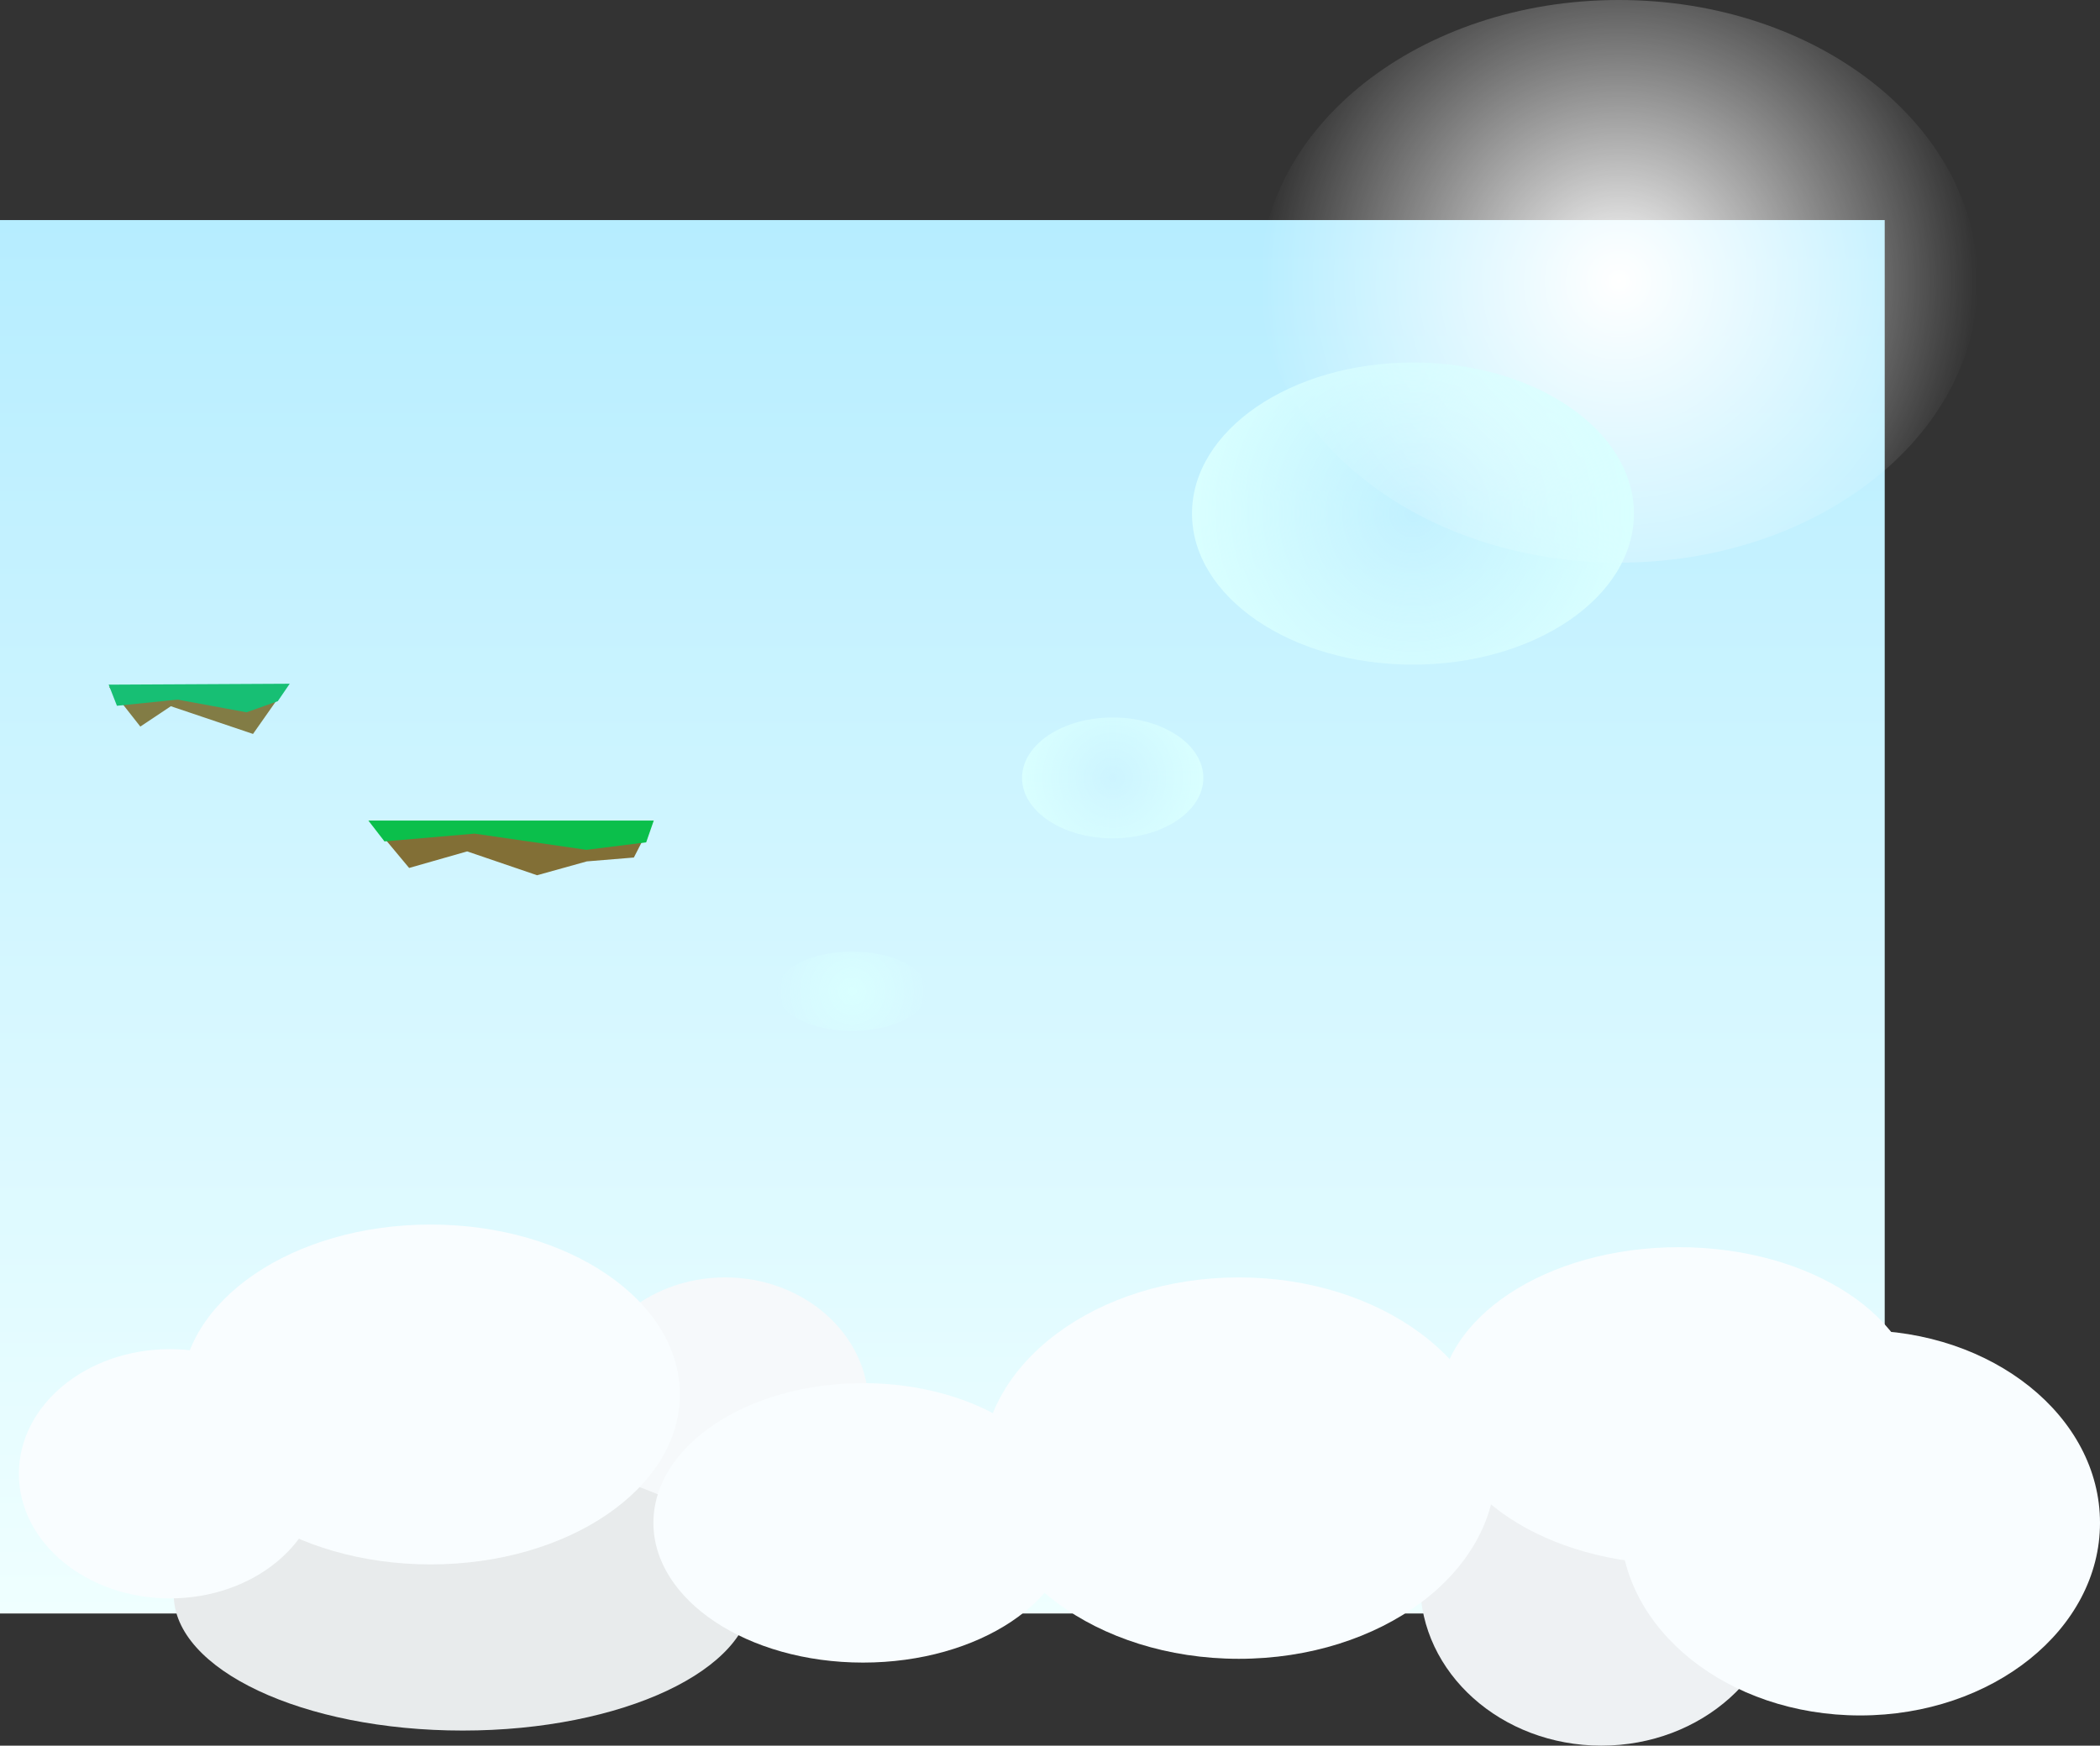 <svg version="1.1" xmlns="http://www.w3.org/2000/svg" xmlns:xlink="http://www.w3.org/1999/xlink" width="824.108" height="685.194" viewBox="0,0,824.108,685.194"><rect x="0" y="0" width="824.108" height="685.194" fill="#333333" stroke="none"/><defs><linearGradient x1="237.156" y1="-93.64" x2="237.156" y2="453.295" gradientUnits="userSpaceOnUse" id="color-1"><stop offset="0" stop-color="#b6edff"/><stop offset="1" stop-color="#efffff"/></linearGradient><radialGradient cx="502.62" cy="-69.597" r="140.81" gradientUnits="userSpaceOnUse" id="color-2"><stop offset="0" stop-color="#ffffff"/><stop offset="1" stop-color="#ffffff" stop-opacity="0"/></radialGradient><radialGradient cx="421.84" cy="21.558" r="86.709" gradientUnits="userSpaceOnUse" id="color-3"><stop offset="0" stop-color="#d9ffff" stop-opacity="0"/><stop offset="1" stop-color="#d9ffff"/></radialGradient><radialGradient cx="304.004" cy="125.313" r="35.573" gradientUnits="userSpaceOnUse" id="color-4"><stop offset="0" stop-color="#d9ffff" stop-opacity="0"/><stop offset="1" stop-color="#d9ffff"/></radialGradient><radialGradient cx="201.732" cy="209.058" r="29.644" gradientUnits="userSpaceOnUse" id="color-5"><stop offset="0" stop-color="#d9ffff"/><stop offset="1" stop-color="#d9ffff" stop-opacity="0"/></radialGradient></defs><g transform="translate(132.655,180.022)"><g data-paper-data="{&quot;isPaintingLayer&quot;:true}" fill-rule="nonzero" stroke="none" stroke-width="0" stroke-linecap="butt" stroke-linejoin="miter" stroke-miterlimit="10" stroke-dasharray="" stroke-dashoffset="0" style="mix-blend-mode: normal"><path d="M-132.655,453.295v-546.935h739.622v546.935z" fill="url(#color-1)"/><path d="M566.948,441.437c0,35.2 -31.853,63.735 -71.146,63.735c-39.293,0 -71.146,-28.535 -71.146,-63.735c0,-35.2 31.853,-63.735 71.146,-63.735c39.293,0 71.146,28.535 71.146,63.735z" fill="#eef1f3"/><path d="M208.253,371.774c0,27.832 -25.217,50.395 -56.324,50.395c-31.107,0 -56.324,-22.563 -56.324,-50.395c0,-27.832 25.217,-50.395 56.324,-50.395c31.107,0 56.324,22.563 56.324,50.395z" fill="#f6f9fb"/><path d="M48.916,392.524c62.623,0 113.389,23.89 113.389,53.36c0,29.47 -50.766,53.36 -113.389,53.36c-62.623,0 -113.389,-23.89 -113.389,-53.36c0,-29.47 50.766,-53.36 113.389,-53.36z" fill="#e8ebec"/><path d="M-6.667,398.453c0,27.014 -26.544,48.913 -59.288,48.913c-32.744,0 -59.288,-21.899 -59.288,-48.913c0,-27.014 26.544,-48.913 59.288,-48.913c32.744,0 59.288,21.899 59.288,48.913z" fill="#f9fdff"/><path d="M134.143,367.327c0,36.837 -43.798,66.699 -97.826,66.699c-54.028,0 -97.826,-29.862 -97.826,-66.699c0,-36.837 43.798,-66.699 97.826,-66.699c54.028,0 97.826,29.862 97.826,66.699z" fill="#f9fdff"/><path d="M288.293,417.722c0,30.288 -36.83,54.842 -82.263,54.842c-45.432,0 -82.263,-24.553 -82.263,-54.842c0,-30.288 36.83,-54.842 82.263,-54.842c45.432,0 82.263,24.553 82.263,54.842z" fill="#f9fdff"/><path d="M454.3,396.23c0,41.339 -45.125,74.852 -100.79,74.852c-55.665,0 -100.79,-33.512 -100.79,-74.852c0,-41.339 45.125,-74.852 100.79,-74.852c55.665,0 100.79,33.512 100.79,74.852z" fill="#f9fdff"/><path d="M620.307,371.774c0,34.381 -42.139,62.253 -94.12,62.253c-51.981,0 -94.12,-27.872 -94.12,-62.253c0,-34.381 42.139,-62.253 94.12,-62.253c51.981,0 94.12,27.872 94.12,62.253z" fill="#f9fdff"/><path d="M691.453,417.722c0,41.749 -42.139,75.593 -94.12,75.593c-51.981,0 -94.12,-33.844 -94.12,-75.593c0,-41.749 42.139,-75.593 94.12,-75.593c51.981,0 94.12,33.844 94.12,75.593z" fill="#f9fdff"/><path d="M-77.584,105.172l-12.263,-15.604h69.468l-12.984,18.489l-32.248,-10.877z" fill="#827c45"/><path d="M-86.765,97.01l-3.246,-8.296l71.054,-0.361l-4.689,6.853l-12.262,4.359l-27.057,-4.983z" fill="#17bf74"/><path d="M27.902,160.66l-14.884,-17.861h110.144l-7.07,13.768l-18.463,1.521l-19.515,5.435l-27.441,-9.363z" fill="#826f36"/><path d="M18.227,150.241l-6.326,-8.186h112.005l-2.977,8.559l-23.445,2.934l-43.903,-6.359z" fill="#0bbf4b"/><path d="M502.62,40.827c-77.767,0 -140.81,-49.439 -140.81,-110.425c0,-60.986 63.043,-110.425 140.81,-110.425c77.767,0 140.81,49.439 140.81,110.425c0,60.986 -63.043,110.425 -140.81,110.425z" fill="url(#color-2)"/><path d="M421.84,80.847c-47.888,0 -86.709,-26.544 -86.709,-59.288c0,-32.744 38.821,-59.288 86.709,-59.288c47.888,0 86.709,26.544 86.709,59.288c0,32.744 -38.821,59.288 -86.709,59.288z" fill="url(#color-3)"/><path d="M304.004,149.028c-19.646,0 -35.573,-10.618 -35.573,-23.715c0,-13.098 15.927,-23.715 35.573,-23.715c19.646,0 35.573,10.618 35.573,23.715c0,13.098 -15.927,23.715 -35.573,23.715z" fill="url(#color-4)"/><path d="M201.732,224.621c-16.372,0 -29.644,-6.968 -29.644,-15.563c0,-8.595 13.272,-15.563 29.644,-15.563c16.372,0 29.644,6.968 29.644,15.563c0,8.595 -13.272,15.563 -29.644,15.563z" fill="url(#color-5)"/></g></g></svg>